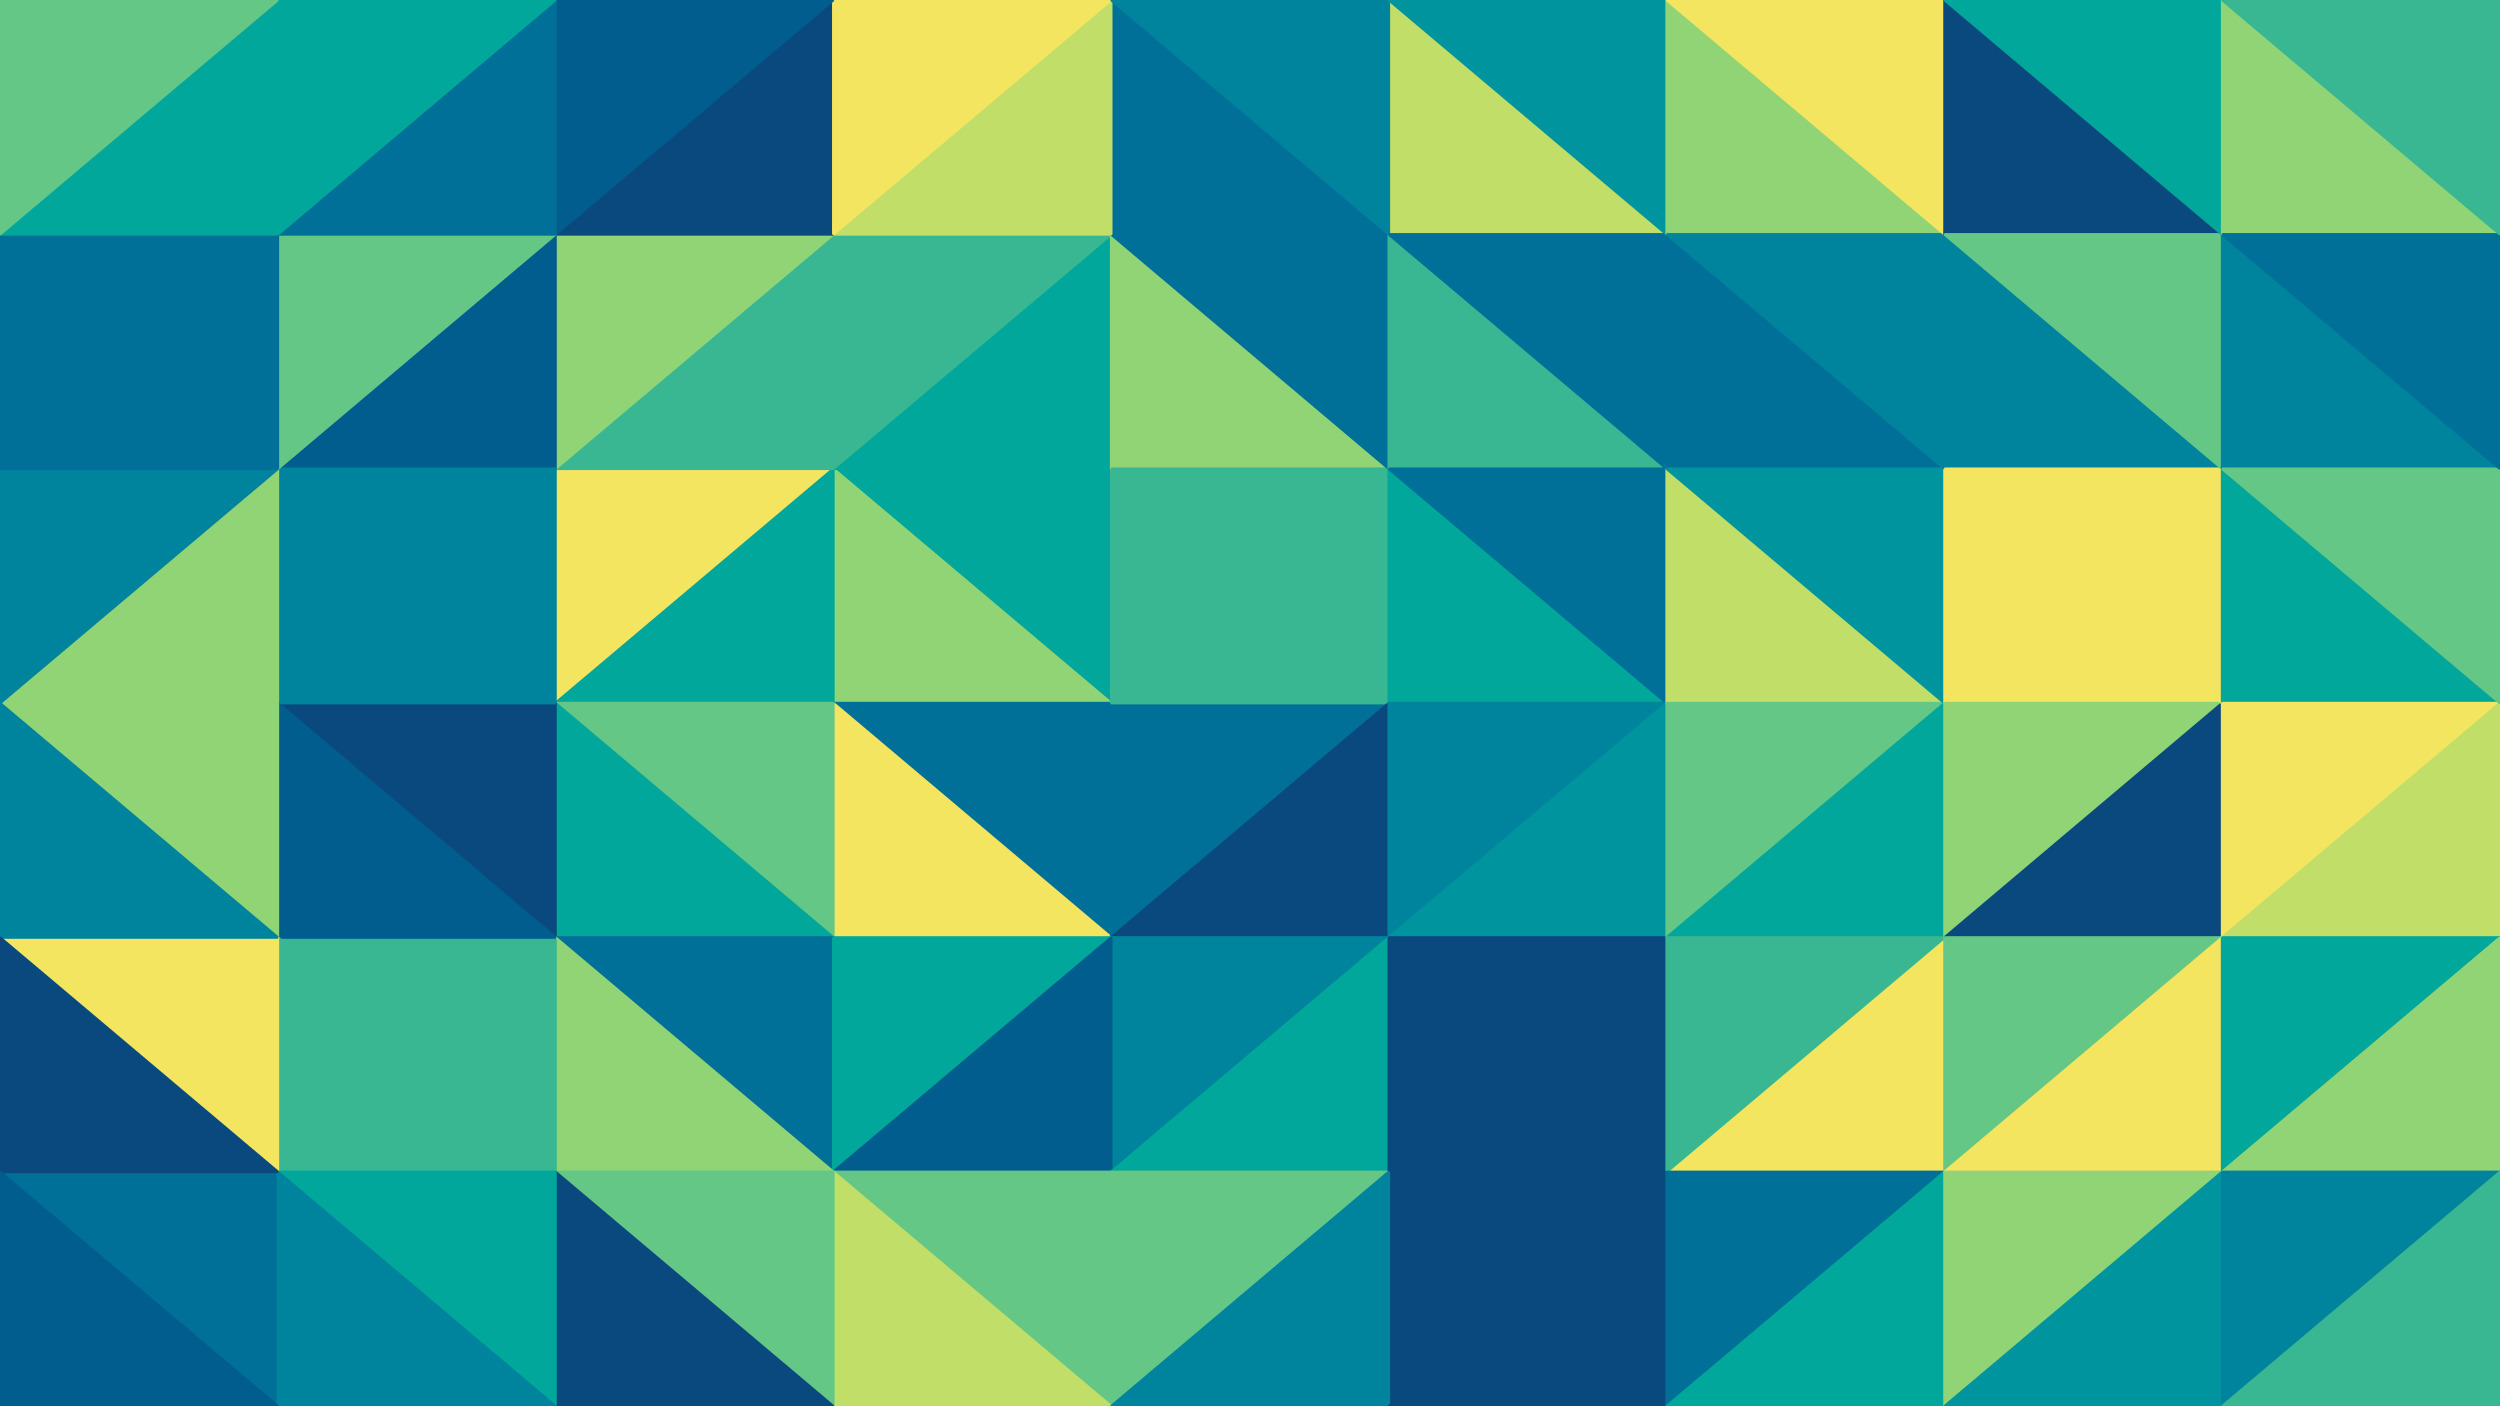 <svg id="visual" viewBox="0 0 960 540" width="960" height="540" xmlns="http://www.w3.org/2000/svg" xmlns:xlink="http://www.w3.org/1999/xlink" version="1.1"><g stroke-width="1" stroke-linejoin="bevel"><path d="M426.7 270L426.7 180L320 180Z" fill="#00a79a" stroke="#00a79a"></path><path d="M320 180L320 270L426.7 270Z" fill="#91d476" stroke="#91d476"></path><path d="M320 270L426.7 360L426.7 270Z" fill="#007098" stroke="#007098"></path><path d="M426.7 180L426.7 90L320 180Z" fill="#00a79a" stroke="#00a79a"></path><path d="M426.7 90L320 90L320 180Z" fill="#38b792" stroke="#38b792"></path><path d="M320 270L320 360L426.7 360Z" fill="#f3e560" stroke="#f3e560"></path><path d="M426.7 360L533.3 270L426.7 270Z" fill="#007098" stroke="#007098"></path><path d="M426.7 270L533.3 270L426.7 180Z" fill="#38b792" stroke="#38b792"></path><path d="M426.7 180L533.3 180L426.7 90Z" fill="#91d476" stroke="#91d476"></path><path d="M533.3 270L533.3 180L426.7 180Z" fill="#38b792" stroke="#38b792"></path><path d="M213.3 180L213.3 270L320 180Z" fill="#f3e560" stroke="#f3e560"></path><path d="M320 180L213.3 270L320 270Z" fill="#00a79a" stroke="#00a79a"></path><path d="M320 270L213.3 270L320 360Z" fill="#64c785" stroke="#64c785"></path><path d="M320 90L213.3 180L320 180Z" fill="#38b792" stroke="#38b792"></path><path d="M426.7 360L533.3 360L533.3 270Z" fill="#0a497e" stroke="#0a497e"></path><path d="M533.3 180L533.3 90L426.7 90Z" fill="#007098" stroke="#007098"></path><path d="M320 90L213.3 90L213.3 180Z" fill="#91d476" stroke="#91d476"></path><path d="M213.3 270L213.3 360L320 360Z" fill="#00a79a" stroke="#00a79a"></path><path d="M533.3 90L426.7 0L426.7 90Z" fill="#007098" stroke="#007098"></path><path d="M426.7 90L426.7 0L320 90Z" fill="#c0de68" stroke="#c0de68"></path><path d="M320 90L320 0L213.3 90Z" fill="#0a497e" stroke="#0a497e"></path><path d="M213.3 360L320 450L320 360Z" fill="#007098" stroke="#007098"></path><path d="M320 360L320 450L426.7 360Z" fill="#00a79a" stroke="#00a79a"></path><path d="M426.7 360L426.7 450L533.3 360Z" fill="#00839d" stroke="#00839d"></path><path d="M320 450L426.7 450L426.7 360Z" fill="#005d8e" stroke="#005d8e"></path><path d="M426.7 0L320 0L320 90Z" fill="#f3e560" stroke="#f3e560"></path><path d="M533.3 270L640 270L533.3 180Z" fill="#00a79a" stroke="#00a79a"></path><path d="M533.3 180L640 180L533.3 90Z" fill="#38b792" stroke="#38b792"></path><path d="M533.3 360L640 270L533.3 270Z" fill="#00839d" stroke="#00839d"></path><path d="M640 270L640 180L533.3 180Z" fill="#007098" stroke="#007098"></path><path d="M213.3 90L106.7 180L213.3 180Z" fill="#005d8e" stroke="#005d8e"></path><path d="M213.3 180L106.7 180L213.3 270Z" fill="#00839d" stroke="#00839d"></path><path d="M213.3 270L106.7 270L213.3 360Z" fill="#0a497e" stroke="#0a497e"></path><path d="M106.7 180L106.7 270L213.3 270Z" fill="#00839d" stroke="#00839d"></path><path d="M426.7 450L533.3 450L533.3 360Z" fill="#00a79a" stroke="#00a79a"></path><path d="M533.3 360L640 360L640 270Z" fill="#00959e" stroke="#00959e"></path><path d="M640 90L533.3 0L533.3 90Z" fill="#c0de68" stroke="#c0de68"></path><path d="M533.3 90L533.3 0L426.7 0Z" fill="#00839d" stroke="#00839d"></path><path d="M320 0L213.3 0L213.3 90Z" fill="#005d8e" stroke="#005d8e"></path><path d="M213.3 90L106.7 90L106.7 180Z" fill="#64c785" stroke="#64c785"></path><path d="M213.3 360L213.3 450L320 450Z" fill="#91d476" stroke="#91d476"></path><path d="M106.7 360L213.3 450L213.3 360Z" fill="#38b792" stroke="#38b792"></path><path d="M533.3 450L640 360L533.3 360Z" fill="#0a497e" stroke="#0a497e"></path><path d="M640 180L640 90L533.3 90Z" fill="#007098" stroke="#007098"></path><path d="M106.7 270L106.7 360L213.3 360Z" fill="#005d8e" stroke="#005d8e"></path><path d="M213.3 0L106.7 90L213.3 90Z" fill="#007098" stroke="#007098"></path><path d="M320 450L426.7 540L426.7 450Z" fill="#64c785" stroke="#64c785"></path><path d="M426.7 450L426.7 540L533.3 450Z" fill="#64c785" stroke="#64c785"></path><path d="M320 540L426.7 540L320 450Z" fill="#c0de68" stroke="#c0de68"></path><path d="M213.3 450L320 540L320 450Z" fill="#64c785" stroke="#64c785"></path><path d="M533.3 540L640 450L533.3 450Z" fill="#0a497e" stroke="#0a497e"></path><path d="M533.3 450L640 450L640 360Z" fill="#0a497e" stroke="#0a497e"></path><path d="M640 90L640 0L533.3 0Z" fill="#00959e" stroke="#00959e"></path><path d="M106.7 360L106.7 450L213.3 450Z" fill="#38b792" stroke="#38b792"></path><path d="M213.3 450L213.3 540L320 540Z" fill="#0a497e" stroke="#0a497e"></path><path d="M213.3 0L106.7 0L106.7 90Z" fill="#00a79a" stroke="#00a79a"></path><path d="M426.7 540L533.3 540L533.3 450Z" fill="#00839d" stroke="#00839d"></path><path d="M106.7 450L213.3 540L213.3 450Z" fill="#00a79a" stroke="#00a79a"></path><path d="M106.7 270L0 270L106.7 360Z" fill="#91d476" stroke="#91d476"></path><path d="M106.7 360L0 360L106.7 450Z" fill="#f3e560" stroke="#f3e560"></path><path d="M106.7 180L0 270L106.7 270Z" fill="#91d476" stroke="#91d476"></path><path d="M0 180L0 270L106.7 180Z" fill="#00839d" stroke="#00839d"></path><path d="M0 180L106.7 180L106.7 90Z" fill="#007098" stroke="#007098"></path><path d="M640 270L746.7 270L640 180Z" fill="#c0de68" stroke="#c0de68"></path><path d="M640 180L746.7 180L640 90Z" fill="#007098" stroke="#007098"></path><path d="M640 90L746.7 90L640 0Z" fill="#91d476" stroke="#91d476"></path><path d="M640 360L746.7 270L640 270Z" fill="#64c785" stroke="#64c785"></path><path d="M746.7 360L746.7 270L640 360Z" fill="#00a79a" stroke="#00a79a"></path><path d="M746.7 270L746.7 180L640 180Z" fill="#00959e" stroke="#00959e"></path><path d="M0 90L0 180L106.7 90Z" fill="#007098" stroke="#007098"></path><path d="M0 270L0 360L106.7 360Z" fill="#00839d" stroke="#00839d"></path><path d="M746.7 450L746.7 360L640 450Z" fill="#f3e560" stroke="#f3e560"></path><path d="M640 450L746.7 360L640 360Z" fill="#38b792" stroke="#38b792"></path><path d="M746.7 180L746.7 90L640 90Z" fill="#00839d" stroke="#00839d"></path><path d="M106.7 0L0 90L106.7 90Z" fill="#00a79a" stroke="#00a79a"></path><path d="M533.3 540L640 540L640 450Z" fill="#0a497e" stroke="#0a497e"></path><path d="M0 450L106.7 540L106.7 450Z" fill="#007098" stroke="#007098"></path><path d="M106.7 450L106.7 540L213.3 540Z" fill="#00839d" stroke="#00839d"></path><path d="M640 540L746.7 450L640 450Z" fill="#007098" stroke="#007098"></path><path d="M106.7 0L0 0L0 90Z" fill="#64c785" stroke="#64c785"></path><path d="M0 360L0 450L106.7 450Z" fill="#0a497e" stroke="#0a497e"></path><path d="M746.7 90L746.7 0L640 0Z" fill="#f3e560" stroke="#f3e560"></path><path d="M746.7 270L853.3 270L746.7 180Z" fill="#f3e560" stroke="#f3e560"></path><path d="M746.7 180L853.3 180L746.7 90Z" fill="#00839d" stroke="#00839d"></path><path d="M746.7 90L853.3 90L746.7 0Z" fill="#0a497e" stroke="#0a497e"></path><path d="M746.7 360L853.3 270L746.7 270Z" fill="#91d476" stroke="#91d476"></path><path d="M853.3 360L853.3 270L746.7 360Z" fill="#0a497e" stroke="#0a497e"></path><path d="M853.3 270L853.3 180L746.7 180Z" fill="#f3e560" stroke="#f3e560"></path><path d="M0 450L0 540L106.7 540Z" fill="#005d8e" stroke="#005d8e"></path><path d="M640 540L746.7 540L746.7 450Z" fill="#00a79a" stroke="#00a79a"></path><path d="M746.7 450L853.3 360L746.7 360Z" fill="#64c785" stroke="#64c785"></path><path d="M853.3 450L853.3 360L746.7 450Z" fill="#f3e560" stroke="#f3e560"></path><path d="M853.3 180L853.3 90L746.7 90Z" fill="#64c785" stroke="#64c785"></path><path d="M746.7 540L853.3 450L746.7 450Z" fill="#91d476" stroke="#91d476"></path><path d="M853.3 90L853.3 0L746.7 0Z" fill="#00a79a" stroke="#00a79a"></path><path d="M746.7 540L853.3 540L853.3 450Z" fill="#00959e" stroke="#00959e"></path><path d="M853.3 180L960 180L853.3 90Z" fill="#00839d" stroke="#00839d"></path><path d="M853.3 90L960 90L853.3 0Z" fill="#91d476" stroke="#91d476"></path><path d="M853.3 270L960 270L853.3 180Z" fill="#00a79a" stroke="#00a79a"></path><path d="M853.3 360L960 270L853.3 270Z" fill="#f3e560" stroke="#f3e560"></path><path d="M960 360L960 270L853.3 360Z" fill="#c0de68" stroke="#c0de68"></path><path d="M960 360L853.3 360L853.3 450Z" fill="#00a79a" stroke="#00a79a"></path><path d="M960 270L960 180L853.3 180Z" fill="#64c785" stroke="#64c785"></path><path d="M960 450L960 360L853.3 450Z" fill="#91d476" stroke="#91d476"></path><path d="M960 180L960 90L853.3 90Z" fill="#007098" stroke="#007098"></path><path d="M853.3 540L960 450L853.3 450Z" fill="#00839d" stroke="#00839d"></path><path d="M960 90L960 0L853.3 0Z" fill="#38b792" stroke="#38b792"></path><path d="M853.3 540L960 540L960 450Z" fill="#38b792" stroke="#38b792"></path></g></svg>
